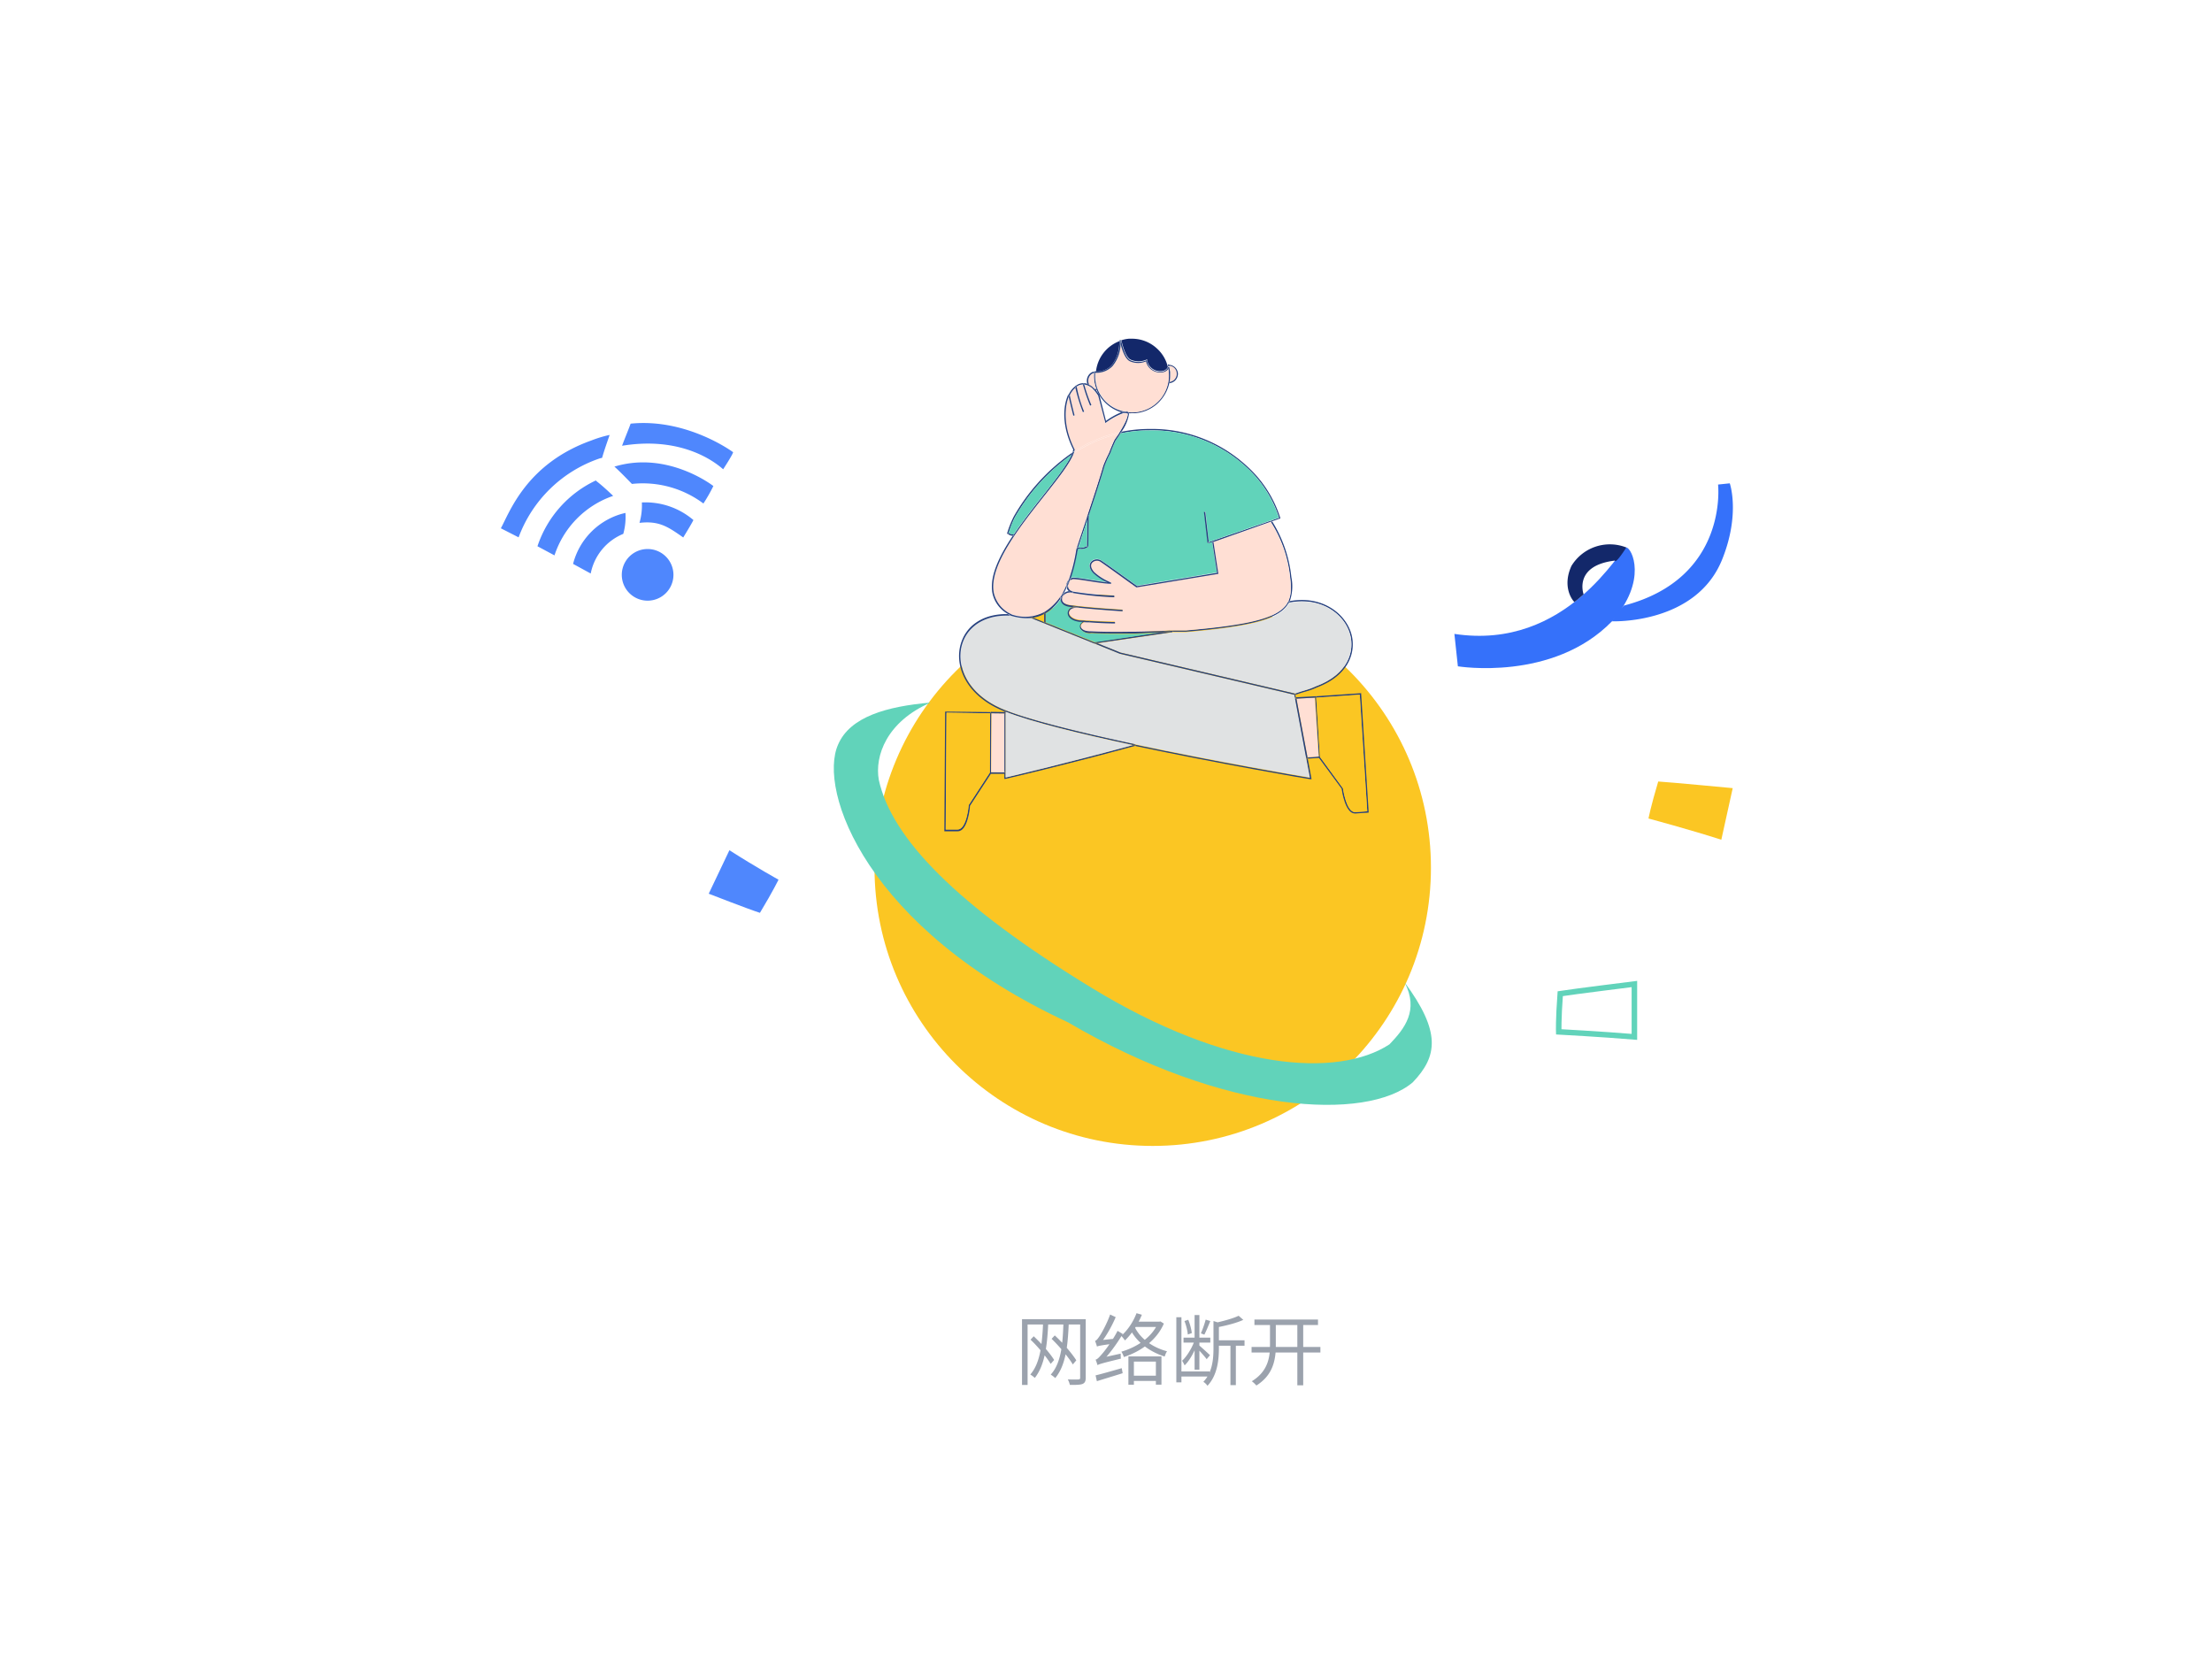 <svg viewBox="0 0 400 300" fill="none" xmlns="http://www.w3.org/2000/svg"><path d="M196.336 238.546h-11.522v11.9h1.008v-10.934h2.786a42.998 42.998 0 0 1-.28 3.528c-.462-.49-.938-.966-1.4-1.4l-.574.616c.602.56 1.218 1.232 1.806 1.918-.336 1.792-.882 3.276-1.848 4.382.238.14.658.448.812.616.868-1.106 1.414-2.464 1.778-4.088.448.574.826 1.106 1.092 1.554l.63-.714c-.35-.56-.882-1.274-1.498-1.988.224-1.33.336-2.8.42-4.424h2.744c-.042 1.176-.098 2.282-.21 3.304-.448-.462-.896-.924-1.344-1.33l-.574.616c.574.56 1.19 1.204 1.764 1.876-.322 1.904-.882 3.458-1.918 4.592.224.14.658.462.812.63.938-1.134 1.512-2.576 1.876-4.298.532.672.994 1.302 1.302 1.834l.63-.742c-.392-.644-1.022-1.442-1.722-2.268.182-1.274.28-2.674.35-4.214h2.072v9.618c0 .238-.098.322-.336.322-.238.014-1.036.028-1.89-.014.14.266.308.728.364.994 1.176.014 1.876-.014 2.282-.168.434-.182.588-.504.588-1.134v-10.584Zm2.128 8.316c0-.21.742-.546.742-.546v-.028c1.33-1.33 2.702-3.192 3.822-5.068l-.938-.56c-.952 1.876-2.436 3.794-2.898 4.284-.448.518-.77.868-1.078.924.126.266.294.784.35.994Zm0 0c.294-.182.77-.336 4.228-1.176a6.249 6.249 0 0 1-.028-.91l-3.752.826-.518.364.07.896Zm-.098-3.36c0-.224.644-.56.644-.56v-.028c.994-1.246 2.016-3.024 2.744-4.732l-1.008-.476c-.574 1.666-1.596 3.458-1.918 3.92-.308.462-.56.784-.812.854.126.28.294.798.35 1.022Zm0 0c.224-.112.63-.21 2.94-.518-.014-.196.028-.602.07-.882l-2.534.266-.49.336.014.798Zm-.252 5.208.238 1.05c1.302-.406 3.024-.924 4.662-1.442l-.168-.91c-1.764.504-3.556 1.022-4.732 1.302Zm5.936-3.43v5.124h.994v-4.186h3.976v4.172h1.008v-5.11h-5.978Zm.588 3.486v.952h5.04v-.952h-5.04Zm.966-9.772-.476.966h4.634v-.966h-4.158Zm3.822 0v.196c-1.078 2.604-3.78 4.396-6.65 5.236.154.21.378.686.448.966 3.01-.98 5.922-2.996 7.238-6.048l-.616-.392-.196.042h-.224Zm-3.906-1.526c-.602 1.582-1.624 3.108-2.772 4.088.21.21.546.63.672.84 1.204-1.134 2.338-2.856 3.066-4.648l-.966-.28Zm-.308 2.534-.784.462c1.148 2.254 3.458 3.976 6.188 4.844.07-.28.238-.7.42-.952-2.618-.7-4.816-2.282-5.824-4.354Zm12.81-1.372c-.182.728-.56 1.806-.868 2.478l.63.238c.336-.63.742-1.638 1.078-2.464l-.84-.252Zm-2.506 2.436c-.07-.658-.322-1.652-.644-2.408l-.686.224c.308.77.56 1.764.602 2.436l.728-.252Zm.504 6.608h.868v-3.43c.49.532 1.078 1.204 1.316 1.54l.602-.728a68.209 68.209 0 0 0-1.918-1.736v-.532h1.974v-.896h-1.974v-4.088h-.868v4.088h-2.002v.896h1.862c-.49 1.232-1.33 2.562-2.114 3.276.14.224.35.602.448.84.658-.616 1.302-1.652 1.806-2.73v3.5Zm9.03-5.306h-4.634v-2.408c1.54-.308 3.234-.742 4.41-1.288l-.84-.742c-.882.434-2.408.868-3.808 1.19l-.742-.238v4.872c0 1.372-.084 2.982-.714 4.424v-.182h-5.082v-9.8h-.924v11.774h.924v-1.05h4.704c-.21.336-.448.658-.742.966.252.126.616.476.742.714 1.834-1.946 2.072-4.774 2.072-6.832v-.42h2.086v7.126h.98v-7.126h1.568v-.98Zm5.656 1.204v-3.962h3.892v3.962h-3.892Zm8.064 0h-3.108v-3.962h2.674v-.994h-11.494v.994h2.814v3.36c0 .21 0 .392-.014.602h-3.318v1.008h3.276c-.196 1.89-.91 3.766-3.234 5.194.252.168.63.532.826.77 2.562-1.61 3.276-3.78 3.472-5.964h3.934v5.922h1.064v-5.922h3.108v-1.008Z" fill="#9BA2AD"/><path d="M208.45 207.22c27.785 0 50.31-22.524 50.31-50.31 0-27.785-22.525-50.31-50.31-50.31-27.786 0-50.31 22.525-50.31 50.31 0 27.786 22.524 50.31 50.31 50.31Z" fill="#FBC623"/><path d="M254 177.64c2.61 5.09 0 8.35-2.74 11.21-9.34 6.1-29.22 4.82-53.85-10.21-24.63-15.03-36.19-27.15-38.49-37.59-.79-4.37 1.45-10.58 9.36-14-7.91.68-14.55 2.55-16.72 7.58-3.7 8.25 5 33.27 41.55 50.23 28.49 16.7 54 17.92 62.35 10.87 4.54-4.73 5.13-9.15-1.46-18.09Z" fill="#61D3BA"/><path d="m246.14 125.48 1.36 21.46-2.35.16H245c-1.72 0-2.33-4-2.39-4.48l-4.1-5.57-2 .14v-.25l2-.14-.69-10.65h.18v-.24l8.15-.56-.01.13Zm1.1 21.23-1.35-21.09-7.87.54.68 10.72 4.16 5.69s.59 4.29 2.16 4.29h.11l2.11-.15Z" fill="#26417F"/><path d="m245.89 125.62 1.35 21.09-2.11.14H245c-1.57 0-2.15-4.25-2.16-4.29l-4.16-5.69-.68-10.71 7.89-.54Z" fill="#FBC623"/><path d="M244.36 114.61c.88 3.08-.24 7.47-6.28 9.72-.666.311-1.359.562-2.07.75-.49.14-1.06.31-1.7.55v-.1h-.12v-.12c.68-.26 1.27-.43 1.79-.58a13.039 13.039 0 0 0 2-.74c5.89-2.19 7-6.44 6.14-9.42-1-3.63-5.24-6.83-11-5.7l.12-.27c5.82-1.07 10.06 2.22 11.12 5.91Z" fill="#26417F"/><path d="M244.12 114.68c.85 3-.25 7.23-6.14 9.42-.646.301-1.315.548-2 .74-.52.15-1.11.32-1.79.58l-31.6-7.42-4.16-1.68 13.65-2h2.4c11.32-1 16.24-2.2 18.15-4.55.181-.228.342-.473.48-.73 5.77-1.19 9.97 2.01 11.01 5.64Z" fill="#E0E2E3"/><path d="m237.76 126.16.69 10.65-2.02.14-1.99-10.61 3.32-.18Z" fill="#FFDFD4"/><path d="m237.98 125.91.02.24-.24.01-.01-.23.13-.01.1-.01Z" fill="#26417F"/><path d="M237.98 125.9v.01l-.1.01-.13.01.01.23-3.32.18-.04-.25 3.58-.19ZM236.48 137.2l.69 3.71h-.18c-.26 0-16.38-2.78-31.63-6l-.06-.24c14.46 3.08 29.74 5.71 31.56 6l-.64-3.39.26-.08Z" fill="#26417F"/><path d="m236.22 137.22.64 3.39c-1.82-.31-17.1-2.94-31.56-6-10.05-2.15-19.7-4.51-24.15-6.46-6.23-2.73-8.12-7.63-7.24-11.28.84-3.44 4-5.57 8.09-5.57h.76c.949.313 1.94.479 2.94.49.291-.001.581-.018.87-.05v.06l11.43 4.6 4.56 1.84 31.54 7.41 2.16 11.53-.04.04Z" fill="#E0E2E3"/><path d="m236.48 137.2-.26.02v-.04l-.02-.21.23-.02.05.25Z" fill="#26417F"/><path d="m234.44 126.34 2 10.61h-.23v.21l-2.16-11.53h.08v-.12.12h.1l.09.46h-.12v.25h.24Z" fill="#26417F"/><path d="m234.4 126.09.04.25-.14.01-.02-.25.12-.01ZM234.29 125.53v.1h-.1v-.12l.1.02Z" fill="#26417F"/><path d="M234.19 125.43v.12-.12h.07-.07ZM234.17 125.55l-.03.12-.08-.02-.02-.08.13-.02Z" fill="#26417F"/><path d="M234.17 125.55h-.13v.08l-31.54-7.41-4.5-1.82.46-.07 4.16 1.68 31.56 7.42-.01.12ZM233.52 104.37a8.174 8.174 0 0 1-.29 4.34h-.24v.24h.07a4.812 4.812 0 0 1-.48.73c-1.91 2.35-6.83 3.59-18.15 4.55h-2.4v-.24h2.43c11.24-1 16.11-2.17 18-4.46 1.07-1.33 1.11-3 .84-5.15a22.901 22.901 0 0 0-3.49-10l.25-.08a23.679 23.679 0 0 1 3.46 10.07Z" fill="#26417F"/><path d="M233.27 104.4c.27 2.13.23 3.82-.84 5.15-1.85 2.29-6.72 3.5-18 4.46H212c-1 0-2.92.13-6.72.31h-1s-3.73.08-6.93-.07h-.07c-1.28 0-1.67-.47-1.77-.68a.633.633 0 0 1 .07-.69 1.207 1.207 0 0 1 1-.44h.42c2.45.17 4.56.2 4.58.2v-.25s-2.1 0-4.54-.19h-.43l-1.34-.11c-1.43-.17-2-.86-1.95-1.42.05-.56.63-1 1.61-.85 3.24.35 8 .65 8 .66v-.25c-.05 0-4.78-.3-8-.65l-1.32-.16c-.84-.08-1.41-.38-1.59-.83a.995.995 0 0 1 .24-1 1.628 1.628 0 0 1 1.41-.49l.25.05c2.489.428 5.005.688 7.53.78v-.25a58.093 58.093 0 0 1-7.48-.77.998.998 0 0 1-.83-.59 1.14 1.14 0 0 1-.08-.42c.14-.3.26-.62.37-.93a.906.906 0 0 1 .82-.29c.57 0 2 .25 3.38.47 3.21.5 3.22.47 3.27.31.05-.16 0-.12-.1-.18l-.31-.15a9.703 9.703 0 0 1-2.69-1.74c-.57-.64-.7-1.25-.36-1.66a1.19 1.19 0 0 1 1.42-.25c.86.54 6.54 4.65 6.6 4.69l14.69-2.43h.12l-.84-5.74 10.35-3.58a22.927 22.927 0 0 1 3.49 9.98Z" fill="#FFDFD4"/><path d="M233 108.75h.24l-.12.27H233v-.27ZM231.52 93.67v.11h-.11l-1.4.49-.1-.14-.2.15.05.07L219.43 98v-.1h-.24v.15l-.68.24v-.12h.13v-.15l12.66-4.38a21.073 21.073 0 0 0-6.3-9.51 25.06 25.06 0 0 0-17.22-6.31h-.13a23.882 23.882 0 0 0-5 .55c.07-.1.13-.2.19-.3a25.063 25.063 0 0 1 4.85-.5h.13A25.26 25.26 0 0 1 225.16 84a21.271 21.271 0 0 1 6.36 9.67Z" fill="#26417F"/><path d="M231.24 93.61 218.58 98l-.58-5.45h-.24l.64 5.59h.12v.12l.68-.24.85 5.5-14.47 2.4c-.56-.41-5.73-4.15-6.57-4.67a1.435 1.435 0 0 0-1.74.3c-.2.24-.58.92.37 2a9.276 9.276 0 0 0 2.61 1.72c-.6-.07-1.62-.23-2.56-.38-1.39-.21-2.82-.44-3.39-.47-.241-.043-.488 0-.7.12.503-1.522.89-3.08 1.16-4.66.05-.28.1-.54.13-.68.221.038.445.058.67.06a2 2 0 0 0 1.22-.36l.09-5.66c1.1-3.29 2.33-7.08 2.82-8.84.246-.682.53-1.35.85-2 .15-.31.28-.57.37-.81.09-.24.75-1.77.83-1.93.08-.16.41-.57.85-1.27a23.86 23.86 0 0 1 5-.55h.13A25.06 25.06 0 0 1 225 84.13a21.09 21.09 0 0 1 6.24 9.48Z" fill="#61D3BA"/><path d="m230 94.3-.25.08-.05-.07.2-.15.1.14ZM219.43 98l.89 5.79h-.12l-14.69 2.43c-.06 0-5.74-4.15-6.6-4.69a1.193 1.193 0 0 0-1.42.25c-.34.41-.21 1 .36 1.66a9.732 9.732 0 0 0 2.69 1.74l.31.15c.12.06.11.15.1.18-.01.03-.06.19-3.27-.31-1.38-.22-2.81-.44-3.38-.47a.902.902 0 0 0-.446.041.903.903 0 0 0-.374.249c.059-.137.109-.277.15-.42.213-.12.46-.163.7-.12.57 0 2 .26 3.39.47.94.15 2 .31 2.56.38a9.305 9.305 0 0 1-2.61-1.72c-.95-1.07-.57-1.75-.37-2a1.44 1.44 0 0 1 1.74-.3c.84.52 6 4.26 6.57 4.67l14.47-2.4-.85-5.5.2-.08Z" fill="#26417F"/><path d="m219.43 97.96-.24.08-.02-.15.24-.03.02.1ZM218.58 97.99l.02.15-.13.02-.04-.12.15-.05Z" fill="#26417F"/><path d="m217.95 92.55.63 5.44-.15.05.04.12-.12.01-.64-5.59.24-.03ZM213 67.44a1.698 1.698 0 0 1-1.54 1.85 1.472 1.472 0 0 0 0-.23c.36-.049.688-.23.92-.51a1.459 1.459 0 0 0-.19-2 1.41 1.41 0 0 0-.88-.33 1.357 1.357 0 0 0-.07-.25 1.698 1.698 0 0 1 1.76 1.47Z" fill="#26417F"/><path d="M212.79 67.47a1.415 1.415 0 0 1-.33 1.06c-.232.28-.56.461-.92.51.06-.364.09-.732.09-1.1v-.65a6.7 6.7 0 0 0-.15-.89 1.191 1.191 0 0 0-.06-.25c.322.006.633.122.88.33a1.43 1.43 0 0 1 .49.99Z" fill="#FFDFD4"/><path d="m212.08 114.29-13.65 2-.47-.18 11.71-1.74 2.41-.08Z" fill="#26417F"/><path d="M212 114.05v.24l-2.41.11 2.41-.35ZM212 114l-2.37.35-4.34.2h-3.19c-1.28 0-3.11 0-4.74-.09h-.07a2.139 2.139 0 0 1-2-.81.9.9 0 0 1 .08-1 1.18 1.18 0 0 1 .43-.35c.25 0 .51 0 .76.06a1.207 1.207 0 0 0-1 .44.633.633 0 0 0-.07.69c.1.21.49.68 1.77.68h.07c3.2.15 6.89.07 6.93.07h1c3.86-.07 5.64-.16 6.74-.24ZM211.6 67.29v.65c0 .368-.03.736-.09 1.1h-.06v.22a7.003 7.003 0 0 1-1.47 3 6.803 6.803 0 0 1-4.67 2.46h-.64c-.183.01-.367.01-.55 0a.482.482 0 0 0 0-.12.334.334 0 0 0-.08-.09c.426.04.854.04 1.28 0a6.65 6.65 0 0 0 6-7.23c0-.2 0-.4-.08-.59.067-.104.124-.215.17-.33.086.305.149.616.19.93Z" fill="#26417F"/><path d="M211.48 69.05h.06c.006.076.006.153 0 .23l-.06-.23ZM211.2 66.33l.24.07a1.81 1.81 0 0 1-.17.33 3.24 3.24 0 0 0-.08-.35c0-.017.004-.034.01-.05ZM211.39 66.15a1.082 1.082 0 0 0-.18 0v-.25h.13c.024.081.041.165.05.25Z" fill="#26417F"/><path d="M211.35 67.32a6.651 6.651 0 0 1-6 7.23c-.426.04-.855.04-1.28 0a.596.596 0 0 0-.32-.17h-.17a1.224 1.224 0 0 0-.32 0 6.429 6.429 0 0 1-2.79-1.38 6.632 6.632 0 0 1-2.37-4.5 6.98 6.98 0 0 1 0-1.12h.07a4.004 4.004 0 0 0 3-1.17 6.41 6.41 0 0 0 1.49-4.07c.25 1 .82 2.79 1.74 3.15a3.655 3.655 0 0 0 2.85 0 2.598 2.598 0 0 0 2.7 2h.05a1.642 1.642 0 0 0 1.23-.62c.07.25.1.45.12.65Z" fill="#FFDFD4"/><path d="M211.27 66.73a1.646 1.646 0 0 1-1.23.62h-.11a2.603 2.603 0 0 1-2.7-2 3.662 3.662 0 0 1-2.85 0c-.92-.36-1.49-2.15-1.74-3.15.01-.183.01-.367 0-.55a.28.28 0 0 1 .12 0c.12.56.7 3.12 1.72 3.52a3.557 3.557 0 0 0 2.78 0l.16-.07v.17a2.336 2.336 0 0 0 2.48 1.95h.1a1.33 1.33 0 0 0 1.17-.72c.036.076.069.152.1.23Z" fill="#26417F"/><path d="M211.19 66.38a1.325 1.325 0 0 1-1.17.72h-.1a2.34 2.34 0 0 1-2.48-1.95v-.17l-.16.07a3.556 3.556 0 0 1-2.78 0c-1-.4-1.6-3-1.72-3.52a6.083 6.083 0 0 1 1.36-.28h.61c1.647.01 3.23.634 4.44 1.75a6.494 6.494 0 0 1 2 3.38Z" fill="#13286A"/><path d="M209.67 114.4 198 116.14l-8.89-3.59v-1.63l.12-.07a8.455 8.455 0 0 0 2.56-2.5c.001.134.028.267.08.39.12.32.52.87 1.79 1h.28a1.169 1.169 0 0 0-.82.94c-.08.71.56 1.51 2.17 1.7h.62a1.188 1.188 0 0 0-.43.35.9.9 0 0 0-.08 1 2.147 2.147 0 0 0 2 .81h.07c1.63.07 3.4.09 4.74.09h3.19l4.27-.23Z" fill="#61D3BA"/><path d="m205.3 134.61.06.24-.52-.11.46-.13Z" fill="#26417F"/><path d="m204.84 134.74.52.11c-12.46 3.42-23.48 6-23.59 6h-.15v-1h.11v-.25h-.12V129h.18v-.25h-.18v-.16l.25.1v11.9c1.36-.31 11.51-2.72 22.98-5.85Z" fill="#26417F"/><path d="m205.3 134.59-.46.13c-9.34-2-18.28-4.17-23-6v-.18h-.25v.08l-.57-.24c-6.36-2.79-8.29-7.82-7.38-11.57.91-3.75 4.24-5.86 8.63-5.76.148.099.301.19.46.27h-.76c-4.12 0-7.25 2.13-8.09 5.57-.88 3.65 1 8.55 7.24 11.28 4.48 1.91 14.13 4.27 24.18 6.42ZM204.17 74.8a7.477 7.477 0 0 1-1.38 3.27l-.34.08c.75-1.18 1.55-2.67 1.47-3.37l.25.02Z" fill="#26417F"/><path d="M204.16 74.68c.004.04.004.08 0 .12h-.25a.391.391 0 0 0-.23-.12 1.199 1.199 0 0 0-.45 0l-.46-.11c.149-.068.307-.115.47-.14.266.066.537.113.81.14a.373.373 0 0 1 .08.09l.03.02Z" fill="#26417F"/><path d="M203.92 74.78c.08.7-.72 2.19-1.47 3.37a24.997 24.997 0 0 0-8.17 3.46c0-.08 0-.16.06-.23-2-3.9-1.93-7.36-1.05-9.51.18 1 .77 3.28.8 3.39l.24-.07c-.07-.23-.83-3.21-.86-3.72.239-.501.58-.947 1-1.31a31.156 31.156 0 0 0 1.37 4.45l.23-.09a22.622 22.622 0 0 1-1.35-4.55l.17-.11a2 2 0 0 1 .95-.26c.354 1.307.791 2.59 1.31 3.84l.23-.1a30.13 30.13 0 0 1-1.28-3.72c.239.022.471.094.68.21.098.163.224.309.37.43.181.157.397.267.63.32.305.323.573.679.8 1.06l1.27 4.79v.17l.14-.11c.981-.74 2.066-1.33 3.22-1.75.235.035.473.049.71.04Z" fill="#FFDFD4"/><path d="M203.92 74.75c-.23-.02-.457-.06-.68-.12.149-.028.302-.028.45 0 .088.013.17.055.23.12ZM203.74 74.38a.589.589 0 0 1 .32.17 5.72 5.72 0 0 1-.81-.14c.106-.014.214-.014.32 0l.17-.03ZM203 110.29v.25c-.06 0-4.8-.31-8-.66v-.23c3.21.35 7.94.63 8 .64Z" fill="#26417F"/><path d="M203.25 74.41a1.778 1.778 0 0 0-.47.14 6.997 6.997 0 0 1-4.44-4v-.24h-.1a6.732 6.732 0 0 1-.4-1.76c-.03-.37-.03-.74 0-1.11.069-.01.14-.01.21 0a6.98 6.98 0 0 0 0 1.12 6.616 6.616 0 0 0 2.37 4.5 6.43 6.43 0 0 0 2.83 1.35Z" fill="#26417F"/><path d="m202.78 74.55.46.11a12.374 12.374 0 0 0-3.24 1.75l-.14.11v-.17l-1.27-4.79a6.116 6.116 0 0 0-.8-1.06c.123.039.251.062.38.07.242.272.456.566.64.88l1.19 4.66a13.4 13.4 0 0 1 2.78-1.56ZM202.79 78.07c-.06.1-.12.2-.19.3-.116.02-.23.05-.34.09.06-.1.13-.2.19-.31l.34-.08ZM202.76 61.58a.28.28 0 0 0-.12 0h-.14a.534.534 0 0 0 0-.08h.25s0 .01.01.08ZM202.64 61.62c.01.183.01.367 0 .55 0-.22-.09-.4-.12-.51a.276.276 0 0 1 .12-.04Z" fill="#26417F"/><path d="M202.64 61.58a.28.28 0 0 0-.12 0 .165.165 0 0 0 0-.07l.12.07ZM202.64 62.17a6.41 6.41 0 0 1-1.49 4.07 4.007 4.007 0 0 1-3 1.17h-.07a2.085 2.085 0 0 1 0-.25 3.774 3.774 0 0 0 2.92-1.08 6.68 6.68 0 0 0 1.43-4.38.28.28 0 0 1 .12 0c0 .07.04.3.09.47ZM202.26 78.46c.111-.04.225-.07.34-.09-.44.7-.81 1.22-.85 1.27-.04.05-.7 1.55-.83 1.93-.13.38-.22.5-.37.81-.319.65-.603 1.319-.85 2-.49 1.76-1.72 5.55-2.82 8.84h-.26c1.1-3.31 2.35-7.14 2.84-8.91.252-.682.543-1.35.87-2 .14-.3.27-.56.35-.79.08-.23.75-1.77.86-2 .11-.23.46-.63.72-1.06ZM202.5 61.59a.138.138 0 0 1 0 .07.28.28 0 0 0-.12 0 .506.506 0 0 0 0-.11l.12.04Z" fill="#26417F"/><path d="M202.4 61.7a6.673 6.673 0 0 1-1.4 4.38 3.76 3.76 0 0 1-2.81 1.09 6.637 6.637 0 0 1 4.21-5.47Z" fill="#13286A"/><path d="M202.45 78.15c-.06.11-.13.21-.19.31a24.582 24.582 0 0 0-8.1 3.52c.048-.12.088-.244.12-.37a24.997 24.997 0 0 1 8.17-3.46Z" fill="#FFDFD4"/><path d="M202.26 78.46c-.28.43-.53.79-.72 1.05-.19.26-.73 1.6-.86 2-.13.4-.21.49-.35.79-.328.65-.618 1.318-.87 2-.49 1.77-1.74 5.6-2.84 8.91-.57 1.72-1.1 3.3-1.46 4.38-.24.73-.41 1.24-.47 1.4a5.38 5.38 0 0 0-.19.86 29.7 29.7 0 0 1-1.28 5c-.22.269-.347.603-.36.95a10.006 10.006 0 0 1-3.78 4.82 7.364 7.364 0 0 1-6.2.43h-.05a5.578 5.578 0 0 1-3.08-3.76c-1-4.84 4.61-12 9.13-17.65 2.46-3.1 4.61-5.82 5.3-7.65a24.575 24.575 0 0 1 8.08-3.53Z" fill="#FFDFD4"/><path d="M201.63 112.49v.25s-2.13 0-4.58-.2v-.24c2.48.16 4.56.19 4.58.19ZM201.5 107.71v.29a56.612 56.612 0 0 1-7.53-.78l.06-.24c2.471.404 4.967.648 7.47.73ZM198.43 116.32l-.46.07-.04-.25h.03l.47.18ZM198.35 70.32v.24l-.09-.24h.09Z" fill="#26417F"/><path d="M198.34 70.56h-.2a1.778 1.778 0 0 0-.26-.29c.122.02.247.02.37 0l.09.29Z" fill="#26417F"/><path d="M198.25 70.32c-.122.02-.247.02-.37 0a3.272 3.272 0 0 0-.94-.72 1.534 1.534 0 0 1-.16-.55 1.575 1.575 0 0 1 .076-.632c.069-.203.18-.39.324-.548.177-.194.412-.324.67-.37-.03.37-.03.74 0 1.11.058.585.193 1.16.4 1.71Z" fill="#FFDFD4"/><path d="M198.07 67.17h.05a2.085 2.085 0 0 0 0 .25.761.761 0 0 0-.21 0 2.255 2.255 0 0 1 0-.26.751.751 0 0 1 .16.01ZM197.88 70.28c.097.087.184.184.26.29a1.587 1.587 0 0 1-.38-.07 3.256 3.256 0 0 0-1-.75 1.514 1.514 0 0 1-.16-.35c.113.041.224.092.33.15.084.167.203.313.35.43.173.146.379.25.6.3ZM197.93 116.14v.25l-11.41-4.6v-.06h.36l1.89.76v.17h.25v-.07l8.89 3.59.02-.04Z" fill="#26417F"/><path d="M197.86 67.19a2.255 2.255 0 0 0 0 .26 1.192 1.192 0 0 0-.67.37 1.55 1.55 0 0 0-.4 1.18c.018.192.072.378.16.55a2.393 2.393 0 0 0-.33-.15 1.512 1.512 0 0 1-.08-.37 1.827 1.827 0 0 1 .46-1.38 1.51 1.51 0 0 1 .86-.46ZM197.88 70.28a1.43 1.43 0 0 1-.94-.72c.355.181.673.425.94.72Z" fill="#26417F"/><path d="M197.76 70.5a1.449 1.449 0 0 1-.63-.32 1.68 1.68 0 0 1-.37-.43c.379.183.718.438 1 .75Z" fill="#FFDFD4"/><path d="m197.36 73.26-.23.1a31.495 31.495 0 0 1-1.31-3.84c.08-.01.161-.01.24 0a30.114 30.114 0 0 0 1.3 3.74ZM197 112.29h.08v.24h-.43c-.25 0-.51 0-.76-.06.231-.122.488-.187.75-.19l.36.01ZM196.88 93.21c-.09.27-.17.54-.26.8v-.81l.26.01ZM196.88 93.22l-.09 5.66-.14-.19-.11.07.08-4.74c.09-.26.17-.53.26-.8ZM196.79 98.88l.01.01h-.01v-.01Z" fill="#26417F"/><path d="M196.79 98.89h-.25v-.14l.11-.07.14.19v.02Z" fill="#26417F"/><path d="M196.54 98.9h.23a2 2 0 0 1-1.22.36 4.05 4.05 0 0 1-.67-.06.418.418 0 0 1 0-.1.557.557 0 0 0 0-.1c.536.129 1.1.05 1.58-.22l.08.12ZM196.6 69.4c.039.123.093.24.16.35a1.726 1.726 0 0 0-.68-.21 1.634 1.634 0 0 1 0-.14h-.25a.601.601 0 0 0 0 .12 2.004 2.004 0 0 0-.95.26l-.17.11-.24-.07a.882.882 0 0 0 0 .29c-.42.363-.761.809-1 1.31h-.24a3.937 3.937 0 0 1 1.53-1.8 2.192 2.192 0 0 1 1.84-.22Z" fill="#26417F"/><path d="M196.63 93.21V94l-1.22 3.65c-.21.63-.36 1.09-.44 1.31h-.18v.24h.14c0 .14-.08.4-.13.68a32.064 32.064 0 0 1-1.16 4.66 1.17 1.17 0 0 0-.37.3c.57-1.626.998-3.299 1.28-5 .039-.291.103-.579.19-.86.06-.16.23-.67.47-1.4.36-1.08.89-2.66 1.46-4.38l-.04.01Z" fill="#26417F"/><path d="m196.62 94-.08 4.74A2.18 2.18 0 0 1 195 99c.08-.22.23-.68.44-1.31l1.18-3.69Z" fill="#61D3BA"/><path d="M196.08 69.54c-.08-.01-.16-.01-.24 0a.602.602 0 0 1 0-.12h.25c-.005.04-.009.08-.01.12ZM196.05 74.44l-.23.09a31.156 31.156 0 0 1-1.37-4.45c.077-.069.161-.13.25-.18a22.6 22.6 0 0 0 1.35 4.54ZM196.62 112.26a1.658 1.658 0 0 0-.75.19h-.62c-1.61-.19-2.25-1-2.17-1.7a1.167 1.167 0 0 1 .82-.94l1 .11c-1-.11-1.55.35-1.61.85-.06.5.52 1.25 1.95 1.42l1.38.07ZM195 109.64v.23l-1-.11c.32-.115.662-.156 1-.12ZM194.78 99h.18a.557.557 0 0 1 0 .1.418.418 0 0 0 0 .1h-.14l-.04-.2Z" fill="#26417F"/><path d="M195 109.64a2.253 2.253 0 0 0-1.07.12h-.28c-1.27-.11-1.67-.66-1.79-1a1.022 1.022 0 0 1-.08-.39c.26-.38.5-.78.72-1.18.231-.154.495-.253.77-.29.137.116.297.201.47.25a1.625 1.625 0 0 0-1.41.49.995.995 0 0 0-.24 1c.18.45.75.75 1.59.83l1.32.17ZM194.7 69.85a1.44 1.44 0 0 0-.25.18.83.83 0 0 1 0-.29l.25.11ZM194.33 81.3c0 .07 0 .15-.06.23l-.34.22c.066-.147.116-.302.15-.46-2.07-4.14-1.92-7.81-.88-10 .012.138.036.275.07.41-.87 2.24-.91 5.7 1.06 9.6ZM194.32 75.11l-.24.07c0-.11-.62-2.37-.8-3.39.05-.14.12-.27.18-.4.03.51.79 3.49.86 3.72ZM193.94 81.83l.34-.22c-.032.126-.072.25-.12.37l-.38.25a1.81 1.81 0 0 0 .16-.4Z" fill="#26417F"/><path d="m193.78 82.23.38-.25c-.69 1.83-2.84 4.55-5.3 7.65-4.52 5.7-10.14 12.81-9.13 17.65a5.593 5.593 0 0 0 1.109 2.233 5.596 5.596 0 0 0 1.971 1.527h-.51a5.642 5.642 0 0 1-2.82-3.7c-.61-3 1.16-6.7 3.66-10.45h.21v-.25c1.65-2.45 3.59-4.91 5.36-7.15 2.29-2.92 4.29-5.49 5.07-7.26ZM194 106.94l-.06.24-.25-.05a1.242 1.242 0 0 1-.47-.25c.247-.022.497-.005.74.05l.04.01ZM193.94 81.83c-.038.14-.092.273-.16.4a35.118 35.118 0 0 0-10.28 11.36c-.441.888-.805 1.811-1.09 2.76l-.19.16.05.06-.17-.06c.307-1.05.705-2.07 1.19-3.05l.1-.18a35.172 35.172 0 0 1 10.55-11.45Z" fill="#26417F"/><path d="M194 106.93a2.39 2.39 0 0 0-.74-.05 1.114 1.114 0 0 1-.32-.45.482.482 0 0 1 0-.12l.18-.39c0 .144.027.286.08.42a.998.998 0 0 0 .8.59ZM193.46 71.36c-.06.13-.13.26-.18.4a2.59 2.59 0 0 1-.07-.41l.25.01ZM193.59 104.55a3.499 3.499 0 0 1-.15.42l-.05.06a1.481 1.481 0 0 0-.32.87l-.18.39a1.125 1.125 0 0 1 0-.49c.14-.31.26-.63.38-1 .091-.102.199-.186.32-.25Z" fill="#26417F"/><path d="M193.44 105c-.11.31-.23.63-.37.93.011-.317.123-.622.32-.87l.05-.06ZM193.22 104.86c-.12.33-.24.65-.38 1 .013-.348.14-.681.36-.95l.02-.05ZM192.84 105.82a1.125 1.125 0 0 0 0 .49c-.13.29-.27.58-.42.86a1.48 1.48 0 0 0-.36.29 1.34 1.34 0 0 0-.36.89 8.478 8.478 0 0 1-2.56 2.5l-.12.07v-.08h-.25v.21a6.515 6.515 0 0 1-1.89.64l-.29-.12-.07.17a8.155 8.155 0 0 1-.87.05 9.731 9.731 0 0 1-2.94-.49v-.25h.05a7.364 7.364 0 0 0 6.2-.43 10.002 10.002 0 0 0 3.88-4.8Z" fill="#26417F"/><path d="M193.78 82.23c-.78 1.77-2.78 4.34-5.11 7.24-1.77 2.24-3.71 4.7-5.36 7.15a1 1 0 0 1-.9-.26c.285-.95.65-1.872 1.09-2.76a35.133 35.133 0 0 1 10.28-11.37Z" fill="#61D3BA"/><path d="M192.11 107.46a1.48 1.48 0 0 1 .36-.29c-.22.4-.46.8-.72 1.18a1.34 1.34 0 0 1 .36-.89Z" fill="#26417F"/><path d="M204.84 134.74c-11.47 3.13-21.62 5.54-23 5.86v-11.9c4.72 1.87 13.66 4.05 23 6.04Z" fill="#E0E2E3"/><path d="M189.07 112.55v.07h-.25v-.17l.25.1Z" fill="#26417F"/><path d="M189.07 110.92v1.63l-.25-.1v-1.4l.25-.13Z" fill="#26417F"/><path d="M189.07 110.84v.08l-.25.13v-.21h.25ZM186.64 111.57l.29.12h-.36l.07-.12ZM183.32 96.62v.25h-.21c.05-.09.11-.17.17-.26l.04.01Z" fill="#26417F"/><path d="M182.41 96.36a1 1 0 0 0 .9.26c-.06.09-.12.17-.17.26a1.27 1.27 0 0 1-.85-.31h.07s.01-.07.05-.21ZM182.81 111.05v.25a4.226 4.226 0 0 1-.46-.27l.46.02Z" fill="#26417F"/><path d="M182.41 96.35c0 .14-.07.22-.07.23h-.07l-.05-.06.19-.17ZM181.87 128.52v.18l-.25-.1v-.08h.25ZM181.8 128.76h-.18v.25h.18v-.25ZM181.74 139.67l-.01.25h-.11v-.25h.12ZM181.62 139.67v.25h-2.44l-3.78 5.8c0 .44-.43 4.6-2.2 4.6h-2.43v-.13l.14-21.51h.09l8.15.09v.23h.12l-.07 10.66 2.42.01Zm-2.64.05.07-10.74-7.89-.09L171 150h2.16c1.61 0 2-4.36 2-4.41l3.82-5.87Z" fill="#26417F"/><path d="M181.62 129.01v10.66l-2.39-.03.07-10.66 2.32.03Z" fill="#FFDFD4"/><path d="M181.62 128.76v.25l-2.32-.03v-.25l2.32.03ZM179.3 128.73v.25h-.12v-.25h.12Z" fill="#26417F"/><path d="m179.05 129-.05 10.72-3.81 5.86c0 .05-.35 4.41-2 4.41h-2.16l.13-21.13 7.89.14Z" fill="#FBC623"/><path d="m131.9 153.75-3.74 7.86s7.08 2.76 9.26 3.46c2.44-4.06 3.36-6 3.36-6s-3.78-2.07-8.88-5.32Z" fill="#4F87FD"/><path d="m311.27 151.85 2.06-9.33s-11.19-1.06-13.47-1.2c-1.36 4.54-1.76 6.69-1.76 6.69s7.41 1.99 13.17 3.84Z" fill="#FBC623"/><path d="M295.55 187.5v-9.56s-11.16 1.39-13.41 1.75c-.35 4.72-.27 6.9-.27 6.9s7.67.41 13.68.91Z" stroke="#61D3BA" stroke-miterlimit="10"/><path d="m263 114.63.63 5.86s17.19 2.83 27.87-8.14c6.5-7.35 3.61-13.24 2.59-13.35-1.02-.11-10.61 18.74-31.09 15.63Z" fill="#3571FA"/><path d="M291.48 112.35s15.32.64 20-11.33c3.23-8.15 1.32-13.62 1.32-13.62l-2.12.22s1.93 16.94-17 21.88a13.502 13.502 0 0 0-2.2 2.85Z" fill="#3571FA"/><path d="M294.09 99a8.13 8.13 0 0 0-9.92 3.33c-1.51 3.28-.29 5.7.53 6.54.65-.49 1.67-1.39 1.67-1.39s-1.93-5.21 5.67-6.11c.16.63 2.05-2.37 2.05-2.37Z" fill="#13286A"/><path d="M117.11 108.62a4.67 4.67 0 1 0 0-9.34 4.67 4.67 0 0 0 0 9.34ZM113.1 92.75c-.36.09-.73.18-1.1.3a12.693 12.693 0 0 0-8.37 8.92l3.19 1.74a9.766 9.766 0 0 1 5.89-7.17c.344-1.232.476-2.514.39-3.79ZM116.07 90.86a11.442 11.442 0 0 1-.43 3.69c3.53-.4 5.11.67 7.91 2.64 1.63-2.65 1.84-3.15 1.84-3.15a13.322 13.322 0 0 0-9.32-3.18ZM107.85 87a.555.555 0 0 1-.1-.12 20.163 20.163 0 0 0-10.56 11.9l3.08 1.65a16.94 16.94 0 0 1 10.61-10.76c-.98-.93-1.97-1.85-3.03-2.67ZM111.18 84.36a.316.316 0 0 0-.09 0c1.1 1 2.14 2.08 3.18 3.15a18.311 18.311 0 0 1 12.93 3.54 29.74 29.74 0 0 0 1.8-3.16s-8.2-6.42-17.82-3.53ZM110.24 78.65c-1.125.245-2.228.579-3.3 1-11.75 4.19-14.79 13-16.37 15.88l3.21 1.64a23.8 23.8 0 0 1 14.68-14.28l.42-.1c.39-1.38.9-2.79 1.36-4.14ZM132.57 81.77s-8.33-6.19-18.53-5.16c-.49 1.34-1.06 2.65-1.55 4 9.29-1.53 15.41 1.72 18.28 4.25 1.86-2.86 1.8-3.09 1.8-3.09Z" fill="#4F87FD"/></svg>